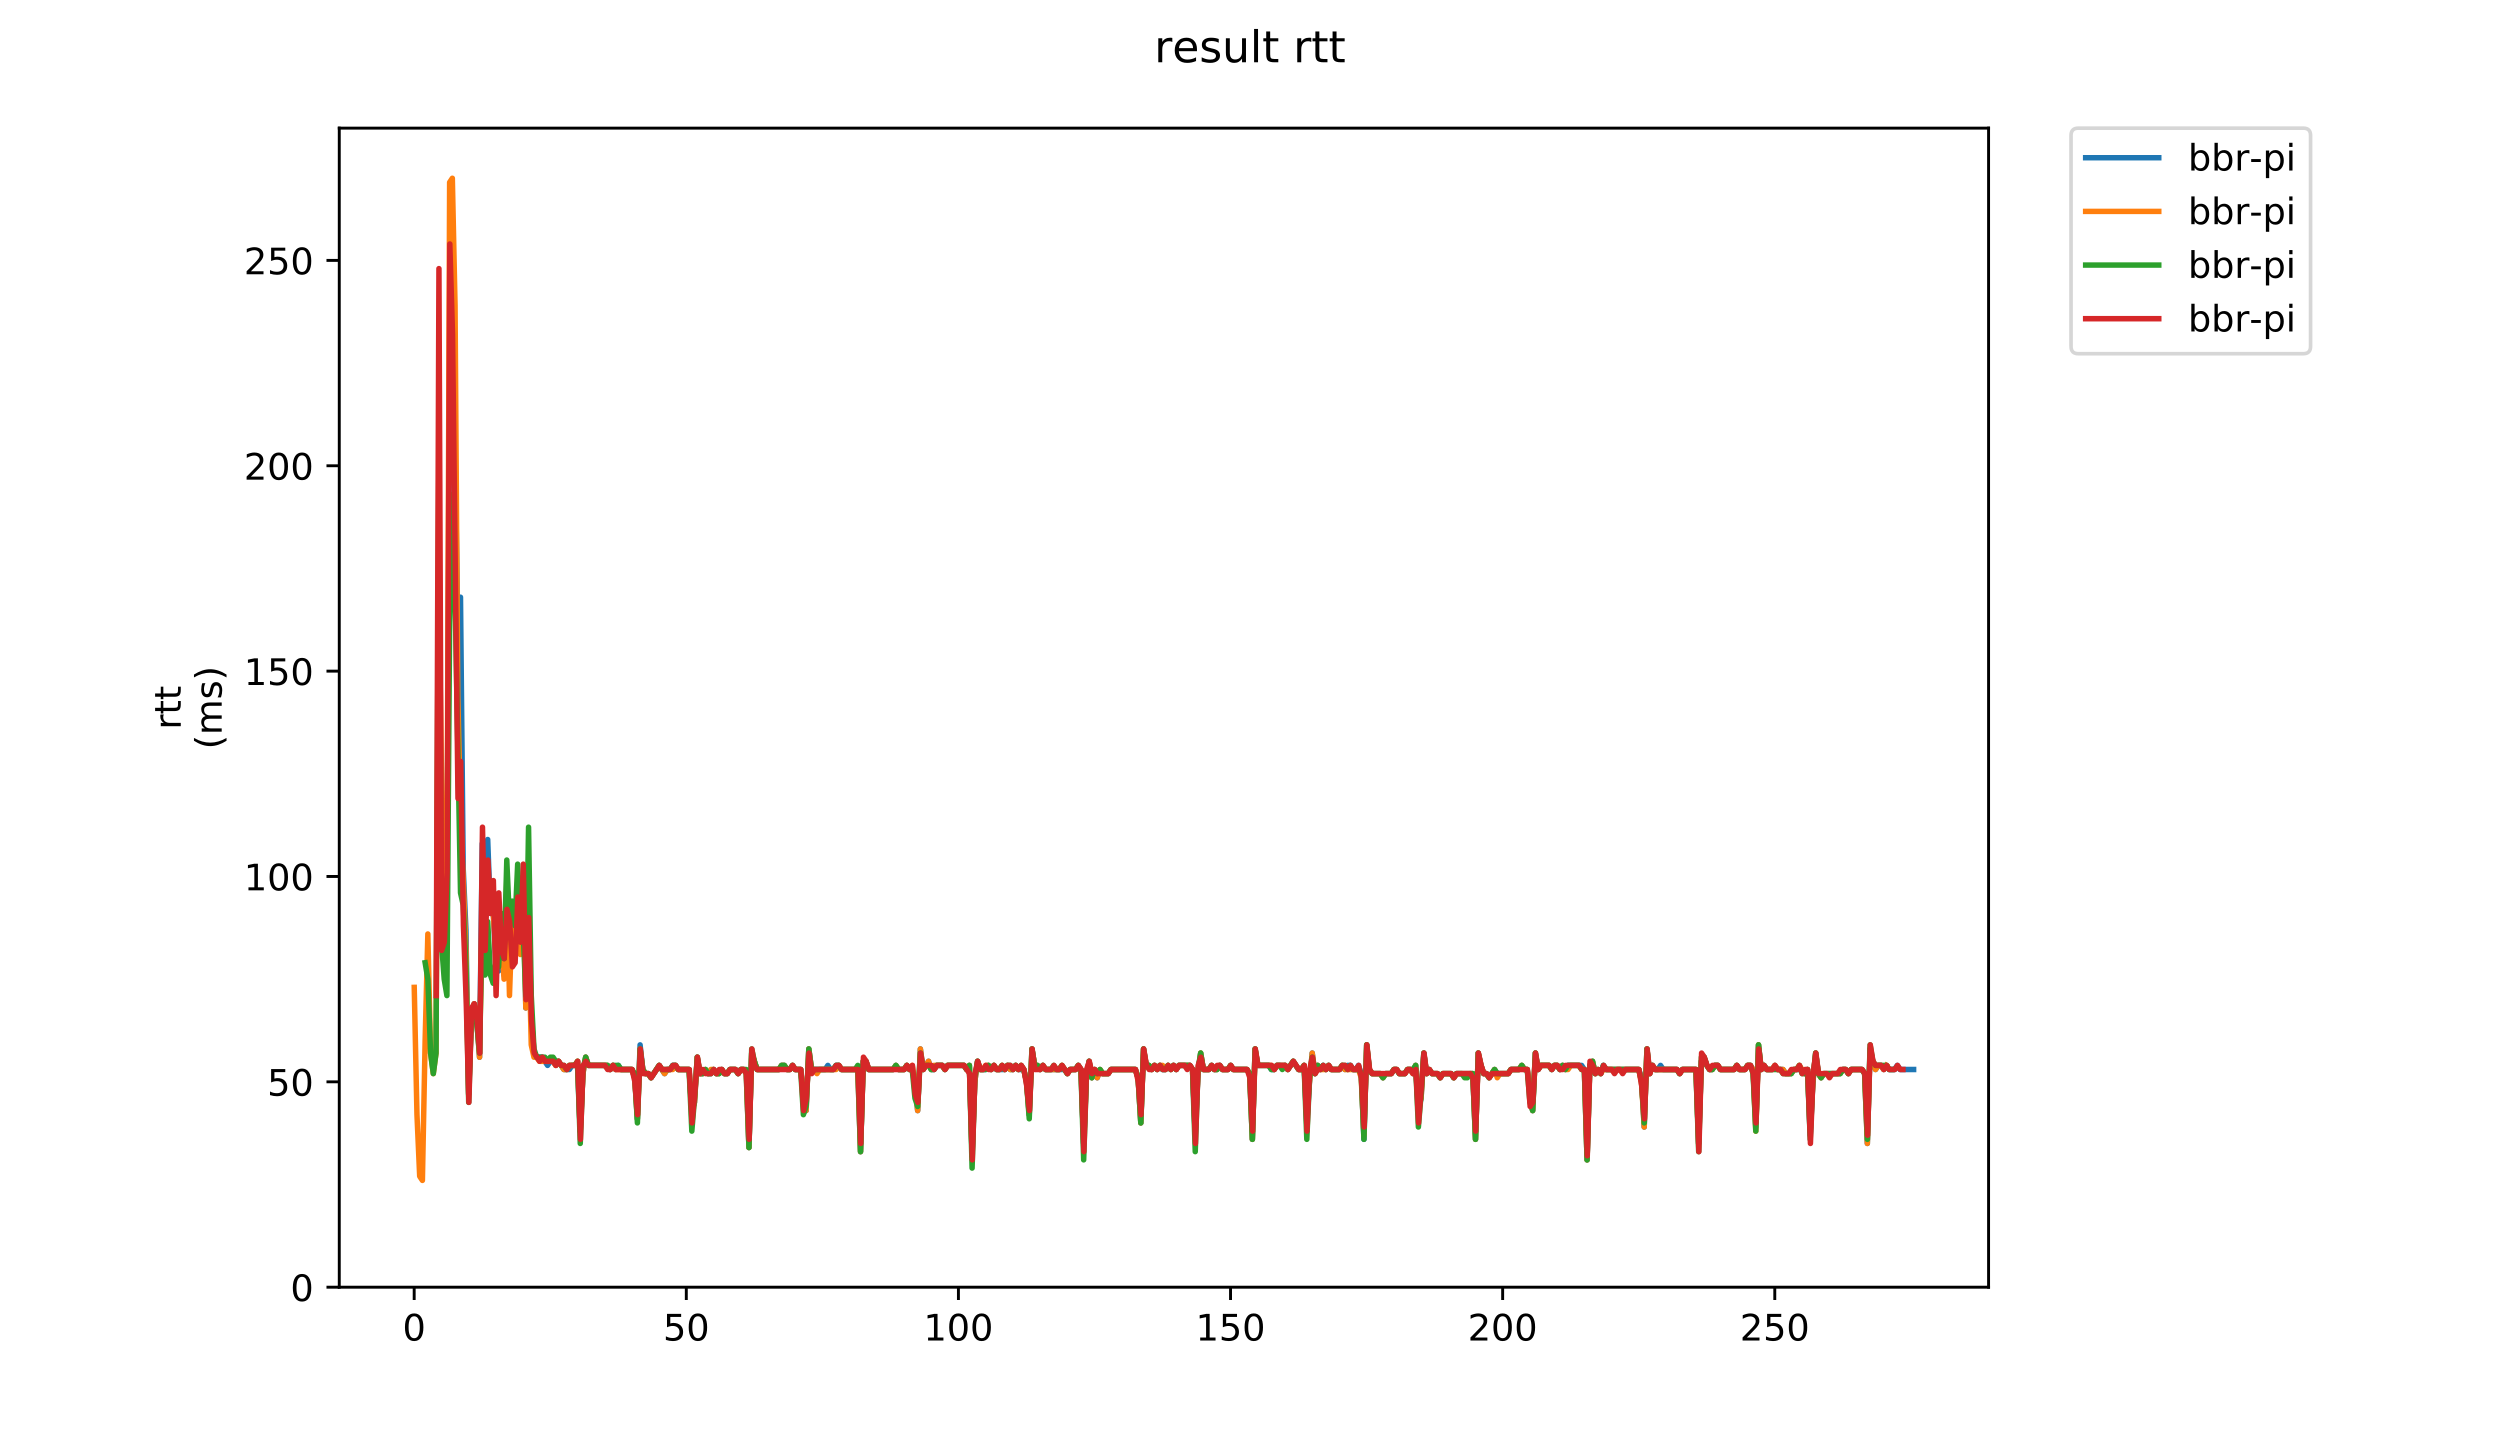 <?xml version="1.0" encoding="utf-8" standalone="no"?>
<!DOCTYPE svg PUBLIC "-//W3C//DTD SVG 1.1//EN"
  "http://www.w3.org/Graphics/SVG/1.1/DTD/svg11.dtd">
<!-- Created with matplotlib (https://matplotlib.org/) -->
<svg height="396pt" version="1.1" viewBox="0 0 684 396" width="684pt" xmlns="http://www.w3.org/2000/svg" xmlns:xlink="http://www.w3.org/1999/xlink">
 <defs>
  <style type="text/css">
*{stroke-linecap:butt;stroke-linejoin:round;}
  </style>
 </defs>
 <g id="figure_1">
  <g id="patch_1">
   <path d="M 0 396 
L 684 396 
L 684 0 
L 0 0 
z
" style="fill:#ffffff;"/>
  </g>
  <g id="axes_1">
   <g id="patch_2">
    <path d="M 92.824 352.174 
L 544.074 352.174 
L 544.074 35.062 
L 92.824 35.062 
z
" style="fill:#ffffff;"/>
   </g>
   <g id="matplotlib.axis_1">
    <g id="xtick_1">
     <g id="line2d_1">
      <defs>
       <path d="M 0 0 
L 0 3.5 
" id="m2b86ddf83b" style="stroke:#000000;stroke-width:0.8;"/>
      </defs>
      <g>
       <use style="stroke:#000000;stroke-width:0.8;" x="113.32" xlink:href="#m2b86ddf83b" y="352.174"/>
      </g>
     </g>
     <g id="text_1">
      <!-- 0 -->
      <defs>
       <path d="M 31.781 66.406 
Q 24.172 66.406 20.328 58.906 
Q 16.5 51.422 16.5 36.375 
Q 16.5 21.391 20.328 13.891 
Q 24.172 6.391 31.781 6.391 
Q 39.453 6.391 43.281 13.891 
Q 47.125 21.391 47.125 36.375 
Q 47.125 51.422 43.281 58.906 
Q 39.453 66.406 31.781 66.406 
z
M 31.781 74.219 
Q 44.047 74.219 50.516 64.516 
Q 56.984 54.828 56.984 36.375 
Q 56.984 17.969 50.516 8.266 
Q 44.047 -1.422 31.781 -1.422 
Q 19.531 -1.422 13.062 8.266 
Q 6.594 17.969 6.594 36.375 
Q 6.594 54.828 13.062 64.516 
Q 19.531 74.219 31.781 74.219 
z
" id="DejaVuSans-48"/>
      </defs>
      <g transform="translate(110.139 366.773)scale(0.1 -0.1)">
       <use xlink:href="#DejaVuSans-48"/>
      </g>
     </g>
    </g>
    <g id="xtick_2">
     <g id="line2d_2">
      <g>
       <use style="stroke:#000000;stroke-width:0.8;" x="187.772" xlink:href="#m2b86ddf83b" y="352.174"/>
      </g>
     </g>
     <g id="text_2">
      <!-- 50 -->
      <defs>
       <path d="M 10.797 72.906 
L 49.516 72.906 
L 49.516 64.594 
L 19.828 64.594 
L 19.828 46.734 
Q 21.969 47.469 24.109 47.828 
Q 26.266 48.188 28.422 48.188 
Q 40.625 48.188 47.75 41.5 
Q 54.891 34.812 54.891 23.391 
Q 54.891 11.625 47.562 5.094 
Q 40.234 -1.422 26.906 -1.422 
Q 22.312 -1.422 17.547 -0.641 
Q 12.797 0.141 7.719 1.703 
L 7.719 11.625 
Q 12.109 9.234 16.797 8.062 
Q 21.484 6.891 26.703 6.891 
Q 35.156 6.891 40.078 11.328 
Q 45.016 15.766 45.016 23.391 
Q 45.016 31 40.078 35.438 
Q 35.156 39.891 26.703 39.891 
Q 22.75 39.891 18.812 39.016 
Q 14.891 38.141 10.797 36.281 
z
" id="DejaVuSans-53"/>
      </defs>
      <g transform="translate(181.41 366.773)scale(0.1 -0.1)">
       <use xlink:href="#DejaVuSans-53"/>
       <use x="63.623" xlink:href="#DejaVuSans-48"/>
      </g>
     </g>
    </g>
    <g id="xtick_3">
     <g id="line2d_3">
      <g>
       <use style="stroke:#000000;stroke-width:0.8;" x="262.224" xlink:href="#m2b86ddf83b" y="352.174"/>
      </g>
     </g>
     <g id="text_3">
      <!-- 100 -->
      <defs>
       <path d="M 12.406 8.297 
L 28.516 8.297 
L 28.516 63.922 
L 10.984 60.406 
L 10.984 69.391 
L 28.422 72.906 
L 38.281 72.906 
L 38.281 8.297 
L 54.391 8.297 
L 54.391 0 
L 12.406 0 
z
" id="DejaVuSans-49"/>
      </defs>
      <g transform="translate(252.68 366.773)scale(0.1 -0.1)">
       <use xlink:href="#DejaVuSans-49"/>
       <use x="63.623" xlink:href="#DejaVuSans-48"/>
       <use x="127.246" xlink:href="#DejaVuSans-48"/>
      </g>
     </g>
    </g>
    <g id="xtick_4">
     <g id="line2d_4">
      <g>
       <use style="stroke:#000000;stroke-width:0.8;" x="336.675" xlink:href="#m2b86ddf83b" y="352.174"/>
      </g>
     </g>
     <g id="text_4">
      <!-- 150 -->
      <g transform="translate(327.132 366.773)scale(0.1 -0.1)">
       <use xlink:href="#DejaVuSans-49"/>
       <use x="63.623" xlink:href="#DejaVuSans-53"/>
       <use x="127.246" xlink:href="#DejaVuSans-48"/>
      </g>
     </g>
    </g>
    <g id="xtick_5">
     <g id="line2d_5">
      <g>
       <use style="stroke:#000000;stroke-width:0.8;" x="411.127" xlink:href="#m2b86ddf83b" y="352.174"/>
      </g>
     </g>
     <g id="text_5">
      <!-- 200 -->
      <defs>
       <path d="M 19.188 8.297 
L 53.609 8.297 
L 53.609 0 
L 7.328 0 
L 7.328 8.297 
Q 12.938 14.109 22.625 23.891 
Q 32.328 33.688 34.812 36.531 
Q 39.547 41.844 41.422 45.531 
Q 43.312 49.219 43.312 52.781 
Q 43.312 58.594 39.234 62.25 
Q 35.156 65.922 28.609 65.922 
Q 23.969 65.922 18.812 64.312 
Q 13.672 62.703 7.812 59.422 
L 7.812 69.391 
Q 13.766 71.781 18.938 73 
Q 24.125 74.219 28.422 74.219 
Q 39.75 74.219 46.484 68.547 
Q 53.219 62.891 53.219 53.422 
Q 53.219 48.922 51.531 44.891 
Q 49.859 40.875 45.406 35.406 
Q 44.188 33.984 37.641 27.219 
Q 31.109 20.453 19.188 8.297 
z
" id="DejaVuSans-50"/>
      </defs>
      <g transform="translate(401.583 366.773)scale(0.1 -0.1)">
       <use xlink:href="#DejaVuSans-50"/>
       <use x="63.623" xlink:href="#DejaVuSans-48"/>
       <use x="127.246" xlink:href="#DejaVuSans-48"/>
      </g>
     </g>
    </g>
    <g id="xtick_6">
     <g id="line2d_6">
      <g>
       <use style="stroke:#000000;stroke-width:0.8;" x="485.579" xlink:href="#m2b86ddf83b" y="352.174"/>
      </g>
     </g>
     <g id="text_6">
      <!-- 250 -->
      <g transform="translate(476.035 366.773)scale(0.1 -0.1)">
       <use xlink:href="#DejaVuSans-50"/>
       <use x="63.623" xlink:href="#DejaVuSans-53"/>
       <use x="127.246" xlink:href="#DejaVuSans-48"/>
      </g>
     </g>
    </g>
   </g>
   <g id="matplotlib.axis_2">
    <g id="ytick_1">
     <g id="line2d_7">
      <defs>
       <path d="M 0 0 
L -3.5 0 
" id="ma4afb00de1" style="stroke:#000000;stroke-width:0.8;"/>
      </defs>
      <g>
       <use style="stroke:#000000;stroke-width:0.8;" x="92.824" xlink:href="#ma4afb00de1" y="352.174"/>
      </g>
     </g>
     <g id="text_7">
      <!-- 0 -->
      <g transform="translate(79.461 355.973)scale(0.1 -0.1)">
       <use xlink:href="#DejaVuSans-48"/>
      </g>
     </g>
    </g>
    <g id="ytick_2">
     <g id="line2d_8">
      <g>
       <use style="stroke:#000000;stroke-width:0.8;" x="92.824" xlink:href="#ma4afb00de1" y="295.989"/>
      </g>
     </g>
     <g id="text_8">
      <!-- 50 -->
      <g transform="translate(73.099 299.788)scale(0.1 -0.1)">
       <use xlink:href="#DejaVuSans-53"/>
       <use x="63.623" xlink:href="#DejaVuSans-48"/>
      </g>
     </g>
    </g>
    <g id="ytick_3">
     <g id="line2d_9">
      <g>
       <use style="stroke:#000000;stroke-width:0.8;" x="92.824" xlink:href="#ma4afb00de1" y="239.803"/>
      </g>
     </g>
     <g id="text_9">
      <!-- 100 -->
      <g transform="translate(66.736 243.602)scale(0.1 -0.1)">
       <use xlink:href="#DejaVuSans-49"/>
       <use x="63.623" xlink:href="#DejaVuSans-48"/>
       <use x="127.246" xlink:href="#DejaVuSans-48"/>
      </g>
     </g>
    </g>
    <g id="ytick_4">
     <g id="line2d_10">
      <g>
       <use style="stroke:#000000;stroke-width:0.8;" x="92.824" xlink:href="#ma4afb00de1" y="183.617"/>
      </g>
     </g>
     <g id="text_10">
      <!-- 150 -->
      <g transform="translate(66.736 187.417)scale(0.1 -0.1)">
       <use xlink:href="#DejaVuSans-49"/>
       <use x="63.623" xlink:href="#DejaVuSans-53"/>
       <use x="127.246" xlink:href="#DejaVuSans-48"/>
      </g>
     </g>
    </g>
    <g id="ytick_5">
     <g id="line2d_11">
      <g>
       <use style="stroke:#000000;stroke-width:0.8;" x="92.824" xlink:href="#ma4afb00de1" y="127.432"/>
      </g>
     </g>
     <g id="text_11">
      <!-- 200 -->
      <g transform="translate(66.736 131.231)scale(0.1 -0.1)">
       <use xlink:href="#DejaVuSans-50"/>
       <use x="63.623" xlink:href="#DejaVuSans-48"/>
       <use x="127.246" xlink:href="#DejaVuSans-48"/>
      </g>
     </g>
    </g>
    <g id="ytick_6">
     <g id="line2d_12">
      <g>
       <use style="stroke:#000000;stroke-width:0.8;" x="92.824" xlink:href="#ma4afb00de1" y="71.246"/>
      </g>
     </g>
     <g id="text_12">
      <!-- 250 -->
      <g transform="translate(66.736 75.045)scale(0.1 -0.1)">
       <use xlink:href="#DejaVuSans-50"/>
       <use x="63.623" xlink:href="#DejaVuSans-53"/>
       <use x="127.246" xlink:href="#DejaVuSans-48"/>
      </g>
     </g>
    </g>
    <g id="text_13">
     <!-- rtt -->
     <defs>
      <path d="M 41.109 46.297 
Q 39.594 47.172 37.812 47.578 
Q 36.031 48 33.891 48 
Q 26.266 48 22.188 43.047 
Q 18.109 38.094 18.109 28.812 
L 18.109 0 
L 9.078 0 
L 9.078 54.688 
L 18.109 54.688 
L 18.109 46.188 
Q 20.953 51.172 25.484 53.578 
Q 30.031 56 36.531 56 
Q 37.453 56 38.578 55.875 
Q 39.703 55.766 41.062 55.516 
z
" id="DejaVuSans-114"/>
      <path d="M 18.312 70.219 
L 18.312 54.688 
L 36.812 54.688 
L 36.812 47.703 
L 18.312 47.703 
L 18.312 18.016 
Q 18.312 11.328 20.141 9.422 
Q 21.969 7.516 27.594 7.516 
L 36.812 7.516 
L 36.812 0 
L 27.594 0 
Q 17.188 0 13.234 3.875 
Q 9.281 7.766 9.281 18.016 
L 9.281 47.703 
L 2.688 47.703 
L 2.688 54.688 
L 9.281 54.688 
L 9.281 70.219 
z
" id="DejaVuSans-116"/>
     </defs>
     <g transform="translate(49.459 199.594)rotate(-90)scale(0.1 -0.1)">
      <use xlink:href="#DejaVuSans-114"/>
      <use x="41.113" xlink:href="#DejaVuSans-116"/>
      <use x="80.322" xlink:href="#DejaVuSans-116"/>
     </g>
     <!-- (ms) -->
     <defs>
      <path d="M 31 75.875 
Q 24.469 64.656 21.281 53.656 
Q 18.109 42.672 18.109 31.391 
Q 18.109 20.125 21.312 9.062 
Q 24.516 -2 31 -13.188 
L 23.188 -13.188 
Q 15.875 -1.703 12.234 9.375 
Q 8.594 20.453 8.594 31.391 
Q 8.594 42.281 12.203 53.312 
Q 15.828 64.359 23.188 75.875 
z
" id="DejaVuSans-40"/>
      <path d="M 52 44.188 
Q 55.375 50.25 60.062 53.125 
Q 64.75 56 71.094 56 
Q 79.641 56 84.281 50.016 
Q 88.922 44.047 88.922 33.016 
L 88.922 0 
L 79.891 0 
L 79.891 32.719 
Q 79.891 40.578 77.094 44.375 
Q 74.312 48.188 68.609 48.188 
Q 61.625 48.188 57.562 43.547 
Q 53.516 38.922 53.516 30.906 
L 53.516 0 
L 44.484 0 
L 44.484 32.719 
Q 44.484 40.625 41.703 44.406 
Q 38.922 48.188 33.109 48.188 
Q 26.219 48.188 22.156 43.531 
Q 18.109 38.875 18.109 30.906 
L 18.109 0 
L 9.078 0 
L 9.078 54.688 
L 18.109 54.688 
L 18.109 46.188 
Q 21.188 51.219 25.484 53.609 
Q 29.781 56 35.688 56 
Q 41.656 56 45.828 52.969 
Q 50 49.953 52 44.188 
z
" id="DejaVuSans-109"/>
      <path d="M 44.281 53.078 
L 44.281 44.578 
Q 40.484 46.531 36.375 47.5 
Q 32.281 48.484 27.875 48.484 
Q 21.188 48.484 17.844 46.438 
Q 14.5 44.391 14.5 40.281 
Q 14.5 37.156 16.891 35.375 
Q 19.281 33.594 26.516 31.984 
L 29.594 31.297 
Q 39.156 29.25 43.188 25.516 
Q 47.219 21.781 47.219 15.094 
Q 47.219 7.469 41.188 3.016 
Q 35.156 -1.422 24.609 -1.422 
Q 20.219 -1.422 15.453 -0.562 
Q 10.688 0.297 5.422 2 
L 5.422 11.281 
Q 10.406 8.688 15.234 7.391 
Q 20.062 6.109 24.812 6.109 
Q 31.156 6.109 34.562 8.281 
Q 37.984 10.453 37.984 14.406 
Q 37.984 18.062 35.516 20.016 
Q 33.062 21.969 24.703 23.781 
L 21.578 24.516 
Q 13.234 26.266 9.516 29.906 
Q 5.812 33.547 5.812 39.891 
Q 5.812 47.609 11.281 51.797 
Q 16.75 56 26.812 56 
Q 31.781 56 36.172 55.266 
Q 40.578 54.547 44.281 53.078 
z
" id="DejaVuSans-115"/>
      <path d="M 8.016 75.875 
L 15.828 75.875 
Q 23.141 64.359 26.781 53.312 
Q 30.422 42.281 30.422 31.391 
Q 30.422 20.453 26.781 9.375 
Q 23.141 -1.703 15.828 -13.188 
L 8.016 -13.188 
Q 14.5 -2 17.703 9.062 
Q 20.906 20.125 20.906 31.391 
Q 20.906 42.672 17.703 53.656 
Q 14.5 64.656 8.016 75.875 
z
" id="DejaVuSans-41"/>
     </defs>
     <g transform="translate(60.657 204.995)rotate(-90)scale(0.1 -0.1)">
      <use xlink:href="#DejaVuSans-40"/>
      <use x="39.014" xlink:href="#DejaVuSans-109"/>
      <use x="136.426" xlink:href="#DejaVuSans-115"/>
      <use x="188.525" xlink:href="#DejaVuSans-41"/>
     </g>
    </g>
   </g>
   <g id="line2d_13">
    <path clip-path="url(#p599c00ca8d)" d="M 122.268 246.545 
L 123.012 108.329 
L 123.757 86.978 
L 124.502 120.689 
L 125.246 174.628 
L 125.991 163.39 
L 126.735 237.555 
L 127.48 254.411 
L 128.224 299.36 
L 128.969 278.009 
L 129.713 274.638 
L 130.458 279.133 
L 131.202 289.246 
L 131.947 230.813 
L 132.691 242.05 
L 133.436 229.69 
L 134.18 249.916 
L 134.925 248.793 
L 135.669 263.401 
L 136.414 265.648 
L 137.158 255.535 
L 137.903 266.772 
L 138.647 244.298 
L 139.392 258.906 
L 140.136 251.04 
L 140.881 258.906 
L 141.625 247.669 
L 142.37 247.669 
L 143.114 239.803 
L 143.859 275.762 
L 144.603 251.04 
L 145.348 278.009 
L 146.093 288.123 
L 146.837 289.246 
L 148.326 289.246 
L 149.815 291.494 
L 150.56 290.37 
L 151.304 290.37 
L 152.049 291.494 
L 152.793 290.37 
L 154.282 292.617 
L 155.771 292.617 
L 156.516 291.494 
L 158.005 291.494 
L 158.749 309.473 
L 159.494 293.741 
L 160.238 289.246 
L 160.983 291.494 
L 166.194 291.494 
L 166.939 292.617 
L 167.684 291.494 
L 168.428 292.617 
L 169.173 291.494 
L 169.917 292.617 
L 172.895 292.617 
L 173.64 294.865 
L 174.384 306.102 
L 175.129 285.875 
L 175.873 292.617 
L 176.618 293.741 
L 177.362 293.741 
L 178.107 294.865 
L 180.34 291.494 
L 181.829 293.741 
L 182.574 292.617 
L 183.318 292.617 
L 184.063 291.494 
L 184.807 291.494 
L 185.552 292.617 
L 188.53 292.617 
L 189.274 303.855 
L 190.019 301.607 
L 190.764 289.246 
L 191.508 293.741 
L 192.253 293.741 
L 192.997 292.617 
L 193.742 293.741 
L 194.486 293.741 
L 195.231 292.617 
L 195.975 293.741 
L 196.72 293.741 
L 197.464 292.617 
L 198.209 293.741 
L 198.953 293.741 
L 199.698 292.617 
L 201.187 292.617 
L 201.931 293.741 
L 202.676 292.617 
L 203.42 292.617 
L 204.165 293.741 
L 204.909 313.968 
L 205.654 288.123 
L 207.143 292.617 
L 213.099 292.617 
L 213.844 291.494 
L 214.588 291.494 
L 215.333 292.617 
L 216.077 292.617 
L 216.822 291.494 
L 217.566 292.617 
L 219.055 292.617 
L 219.8 299.36 
L 220.544 303.855 
L 221.289 286.999 
L 222.033 292.617 
L 225.756 292.617 
L 226.5 291.494 
L 227.245 292.617 
L 227.989 292.617 
L 228.734 291.494 
L 229.478 291.494 
L 230.223 292.617 
L 234.69 292.617 
L 235.435 315.092 
L 236.179 290.37 
L 236.924 290.37 
L 237.668 292.617 
L 244.369 292.617 
L 245.113 291.494 
L 245.858 292.617 
L 247.347 292.617 
L 248.091 291.494 
L 248.836 292.617 
L 249.58 292.617 
L 250.325 295.989 
L 251.069 303.855 
L 251.814 286.999 
L 252.558 292.617 
L 254.047 290.37 
L 254.792 292.617 
L 255.536 292.617 
L 256.281 291.494 
L 257.77 291.494 
L 258.515 292.617 
L 259.259 291.494 
L 263.726 291.494 
L 264.471 292.617 
L 265.215 291.494 
L 265.96 316.215 
L 266.704 295.989 
L 267.449 290.37 
L 268.193 292.617 
L 269.682 292.617 
L 270.427 291.494 
L 271.171 292.617 
L 271.916 291.494 
L 272.66 292.617 
L 274.894 292.617 
L 275.638 291.494 
L 276.383 292.617 
L 277.127 292.617 
L 277.872 291.494 
L 278.617 292.617 
L 280.106 292.617 
L 280.85 295.989 
L 281.595 304.978 
L 282.339 286.999 
L 283.084 291.494 
L 283.828 291.494 
L 284.573 292.617 
L 285.317 291.494 
L 286.062 292.617 
L 291.273 292.617 
L 292.018 293.741 
L 292.762 292.617 
L 294.251 292.617 
L 294.996 291.494 
L 295.74 292.617 
L 296.485 312.844 
L 297.229 294.865 
L 297.974 290.37 
L 298.718 294.865 
L 299.463 292.617 
L 300.207 294.865 
L 300.952 292.617 
L 301.697 293.741 
L 303.186 293.741 
L 303.93 292.617 
L 310.631 292.617 
L 311.375 294.865 
L 312.12 307.226 
L 312.864 286.999 
L 313.609 291.494 
L 314.353 291.494 
L 315.098 292.617 
L 315.842 291.494 
L 316.587 292.617 
L 317.331 291.494 
L 318.076 292.617 
L 318.82 292.617 
L 319.565 291.494 
L 320.309 292.617 
L 321.054 291.494 
L 321.798 292.617 
L 322.543 291.494 
L 325.521 291.494 
L 326.266 292.617 
L 327.01 310.597 
L 327.755 293.741 
L 328.499 288.123 
L 329.244 292.617 
L 330.733 292.617 
L 331.477 291.494 
L 332.222 292.617 
L 332.966 292.617 
L 333.711 291.494 
L 334.455 292.617 
L 335.944 292.617 
L 336.689 291.494 
L 337.433 292.617 
L 341.156 292.617 
L 341.9 293.741 
L 342.645 311.721 
L 343.389 286.999 
L 344.134 291.494 
L 347.112 291.494 
L 347.857 292.617 
L 348.601 292.617 
L 349.346 291.494 
L 351.579 291.494 
L 352.324 292.617 
L 353.813 290.37 
L 355.302 292.617 
L 356.046 292.617 
L 356.791 291.494 
L 357.535 307.226 
L 358.28 295.989 
L 359.024 288.123 
L 359.769 293.741 
L 360.513 291.494 
L 361.258 292.617 
L 362.002 291.494 
L 362.747 292.617 
L 363.491 291.494 
L 364.236 292.617 
L 366.469 292.617 
L 367.214 291.494 
L 367.959 292.617 
L 368.703 291.494 
L 369.448 291.494 
L 370.192 292.617 
L 370.937 292.617 
L 371.681 291.494 
L 372.426 293.741 
L 373.17 311.721 
L 373.915 285.875 
L 374.659 292.617 
L 375.404 293.741 
L 377.637 293.741 
L 378.382 294.865 
L 379.126 293.741 
L 380.615 293.741 
L 381.36 292.617 
L 382.104 292.617 
L 382.849 293.741 
L 384.338 293.741 
L 385.082 292.617 
L 385.827 292.617 
L 386.571 293.741 
L 387.316 291.494 
L 388.06 303.855 
L 388.805 300.483 
L 389.55 288.123 
L 390.294 293.741 
L 391.039 292.617 
L 391.783 293.741 
L 393.272 293.741 
L 394.017 294.865 
L 394.761 293.741 
L 396.995 293.741 
L 397.739 294.865 
L 398.484 293.741 
L 402.951 293.741 
L 403.695 311.721 
L 404.44 288.123 
L 405.184 291.494 
L 405.929 293.741 
L 406.673 293.741 
L 407.418 294.865 
L 408.907 292.617 
L 409.651 293.741 
L 412.63 293.741 
L 413.374 292.617 
L 415.608 292.617 
L 416.352 291.494 
L 417.097 292.617 
L 417.841 292.617 
L 419.33 303.855 
L 420.075 288.123 
L 420.819 292.617 
L 421.564 291.494 
L 423.797 291.494 
L 424.542 292.617 
L 425.286 291.494 
L 426.031 291.494 
L 426.775 292.617 
L 427.52 291.494 
L 428.264 292.617 
L 429.009 291.494 
L 432.731 291.494 
L 433.476 292.617 
L 434.221 317.339 
L 434.965 291.494 
L 435.71 290.37 
L 436.454 293.741 
L 437.199 292.617 
L 437.943 293.741 
L 438.688 291.494 
L 439.432 292.617 
L 448.366 292.617 
L 449.111 294.865 
L 449.855 308.349 
L 450.6 286.999 
L 451.344 293.741 
L 452.089 291.494 
L 452.833 292.617 
L 453.578 292.617 
L 454.322 291.494 
L 455.067 292.617 
L 458.79 292.617 
L 459.534 293.741 
L 460.279 292.617 
L 464.001 292.617 
L 464.746 312.844 
L 465.49 290.37 
L 466.235 289.246 
L 466.979 291.494 
L 467.724 292.617 
L 468.468 292.617 
L 469.213 291.494 
L 469.957 291.494 
L 470.702 292.617 
L 474.424 292.617 
L 475.169 291.494 
L 475.913 292.617 
L 477.402 292.617 
L 478.147 291.494 
L 478.892 291.494 
L 479.636 292.617 
L 480.381 308.349 
L 481.125 285.875 
L 481.87 292.617 
L 482.614 291.494 
L 483.359 292.617 
L 484.848 292.617 
L 485.592 291.494 
L 486.337 292.617 
L 487.826 292.617 
L 488.57 293.741 
L 490.059 293.741 
L 490.804 292.617 
L 493.037 292.617 
L 493.782 293.741 
L 494.526 292.617 
L 495.271 310.597 
L 496.015 295.989 
L 496.76 288.123 
L 497.504 293.741 
L 498.249 294.865 
L 498.993 293.741 
L 503.461 293.741 
L 504.205 292.617 
L 504.95 292.617 
L 505.694 293.741 
L 506.439 292.617 
L 509.417 292.617 
L 510.161 293.741 
L 510.906 312.844 
L 511.65 286.999 
L 512.395 290.37 
L 513.139 292.617 
L 513.884 291.494 
L 514.628 291.494 
L 515.373 292.617 
L 516.117 291.494 
L 516.862 292.617 
L 518.351 292.617 
L 519.095 291.494 
L 519.84 292.617 
L 523.563 292.617 
L 523.563 292.617 
" style="fill:none;stroke:#1f77b4;stroke-linecap:square;stroke-width:1.5;"/>
   </g>
   <g id="line2d_14">
    <path clip-path="url(#p599c00ca8d)" d="M 113.335 270.143 
L 114.08 304.978 
L 114.824 321.834 
L 115.569 322.958 
L 116.313 284.751 
L 117.058 255.535 
L 117.802 288.123 
L 118.547 293.741 
L 119.291 288.123 
L 120.036 157.772 
L 121.525 265.648 
L 122.269 247.669 
L 123.014 49.896 
L 123.759 48.772 
L 124.503 83.607 
L 125.248 190.36 
L 125.992 221.824 
L 127.481 260.03 
L 128.226 299.36 
L 128.97 278.009 
L 129.715 274.638 
L 130.459 279.133 
L 131.204 289.246 
L 131.948 246.545 
L 132.693 246.545 
L 133.437 239.803 
L 134.182 248.793 
L 134.926 249.916 
L 135.671 260.03 
L 136.415 254.411 
L 137.16 256.659 
L 137.904 267.896 
L 138.649 240.927 
L 139.393 272.391 
L 140.138 251.04 
L 140.882 260.03 
L 141.627 260.03 
L 142.371 261.153 
L 143.116 239.803 
L 143.86 275.762 
L 144.605 254.411 
L 145.349 285.875 
L 146.094 289.246 
L 146.839 289.246 
L 147.583 290.37 
L 151.306 290.37 
L 152.05 291.494 
L 152.795 290.37 
L 154.284 292.617 
L 155.028 292.617 
L 155.773 291.494 
L 157.262 291.494 
L 158.006 290.37 
L 158.751 309.473 
L 159.495 293.741 
L 160.24 289.246 
L 160.984 291.494 
L 166.196 291.494 
L 166.94 292.617 
L 167.685 291.494 
L 168.43 292.617 
L 172.897 292.617 
L 173.641 294.865 
L 174.386 306.102 
L 175.13 286.999 
L 175.875 292.617 
L 176.619 293.741 
L 177.364 293.741 
L 178.108 294.865 
L 180.342 291.494 
L 181.831 293.741 
L 182.575 292.617 
L 184.064 292.617 
L 184.809 291.494 
L 185.553 292.617 
L 188.531 292.617 
L 189.276 303.855 
L 190.021 301.607 
L 190.765 289.246 
L 191.51 293.741 
L 192.254 293.741 
L 192.999 292.617 
L 193.743 293.741 
L 194.488 292.617 
L 195.232 292.617 
L 195.977 293.741 
L 196.721 293.741 
L 197.466 292.617 
L 198.21 293.741 
L 198.955 293.741 
L 199.699 292.617 
L 201.188 292.617 
L 201.933 293.741 
L 202.677 292.617 
L 203.422 292.617 
L 204.166 293.741 
L 204.911 313.968 
L 205.655 288.123 
L 207.144 292.617 
L 213.101 292.617 
L 213.845 291.494 
L 214.59 291.494 
L 215.334 292.617 
L 216.079 292.617 
L 216.823 291.494 
L 217.568 292.617 
L 219.057 292.617 
L 219.801 299.36 
L 220.546 303.855 
L 221.29 286.999 
L 222.035 292.617 
L 222.779 292.617 
L 223.524 293.741 
L 224.268 292.617 
L 228.735 292.617 
L 229.48 291.494 
L 230.224 292.617 
L 234.692 292.617 
L 235.436 315.092 
L 236.181 290.37 
L 236.925 290.37 
L 237.67 292.617 
L 244.37 292.617 
L 245.115 291.494 
L 245.859 292.617 
L 247.348 292.617 
L 248.093 291.494 
L 248.837 292.617 
L 249.582 291.494 
L 250.326 295.989 
L 251.071 303.855 
L 251.815 286.999 
L 252.56 292.617 
L 254.049 290.37 
L 254.793 292.617 
L 255.538 291.494 
L 257.772 291.494 
L 258.516 292.617 
L 259.261 291.494 
L 263.728 291.494 
L 264.472 292.617 
L 265.217 291.494 
L 265.961 316.215 
L 266.706 295.989 
L 267.45 290.37 
L 268.195 292.617 
L 268.939 292.617 
L 269.684 291.494 
L 270.428 291.494 
L 271.173 292.617 
L 271.917 291.494 
L 272.662 292.617 
L 273.406 292.617 
L 274.151 291.494 
L 274.895 292.617 
L 275.64 291.494 
L 276.384 292.617 
L 277.129 292.617 
L 277.873 291.494 
L 278.618 292.617 
L 279.363 291.494 
L 280.107 292.617 
L 280.852 295.989 
L 281.596 304.978 
L 282.341 286.999 
L 283.085 291.494 
L 283.83 291.494 
L 284.574 292.617 
L 285.319 291.494 
L 286.063 292.617 
L 289.786 292.617 
L 290.53 291.494 
L 292.019 293.741 
L 292.764 292.617 
L 294.253 292.617 
L 294.997 291.494 
L 295.742 292.617 
L 296.486 312.844 
L 297.231 294.865 
L 297.975 290.37 
L 298.72 294.865 
L 299.464 292.617 
L 300.209 294.865 
L 300.954 292.617 
L 301.698 293.741 
L 303.187 293.741 
L 303.932 292.617 
L 310.632 292.617 
L 311.377 294.865 
L 312.121 307.226 
L 312.866 286.999 
L 313.61 291.494 
L 314.355 291.494 
L 315.099 292.617 
L 315.844 291.494 
L 316.588 292.617 
L 317.333 291.494 
L 318.077 291.494 
L 318.822 292.617 
L 319.566 291.494 
L 320.311 292.617 
L 321.055 291.494 
L 321.8 292.617 
L 322.544 291.494 
L 325.523 291.494 
L 326.267 292.617 
L 327.012 309.473 
L 327.756 293.741 
L 328.501 288.123 
L 329.245 292.617 
L 330.734 292.617 
L 331.479 291.494 
L 332.223 292.617 
L 332.968 292.617 
L 333.712 291.494 
L 334.457 292.617 
L 335.946 292.617 
L 336.69 291.494 
L 337.435 292.617 
L 341.157 292.617 
L 341.902 293.741 
L 342.646 311.721 
L 343.391 286.999 
L 344.135 291.494 
L 347.858 291.494 
L 348.603 292.617 
L 349.347 291.494 
L 351.581 291.494 
L 352.325 292.617 
L 353.814 290.37 
L 355.303 292.617 
L 356.048 292.617 
L 356.792 291.494 
L 357.537 303.855 
L 359.026 288.123 
L 359.77 293.741 
L 360.515 291.494 
L 361.259 292.617 
L 362.748 292.617 
L 363.493 291.494 
L 364.237 292.617 
L 366.471 292.617 
L 367.216 291.494 
L 367.96 292.617 
L 371.683 292.617 
L 372.427 294.865 
L 373.172 310.597 
L 373.916 285.875 
L 374.661 292.617 
L 375.405 293.741 
L 377.639 293.741 
L 378.383 294.865 
L 379.128 293.741 
L 380.617 293.741 
L 381.361 292.617 
L 382.106 292.617 
L 382.85 293.741 
L 384.339 293.741 
L 385.084 292.617 
L 385.828 292.617 
L 386.573 293.741 
L 387.317 291.494 
L 388.062 302.731 
L 388.806 300.483 
L 389.551 288.123 
L 390.296 293.741 
L 391.04 292.617 
L 391.785 293.741 
L 393.274 293.741 
L 394.018 294.865 
L 394.763 293.741 
L 396.996 293.741 
L 397.741 294.865 
L 398.485 293.741 
L 402.952 293.741 
L 403.697 311.721 
L 404.441 288.123 
L 405.186 291.494 
L 405.93 293.741 
L 406.675 293.741 
L 407.419 294.865 
L 408.908 292.617 
L 409.653 294.865 
L 410.397 293.741 
L 412.631 293.741 
L 413.376 292.617 
L 415.609 292.617 
L 416.354 291.494 
L 417.098 292.617 
L 417.843 292.617 
L 419.332 303.855 
L 420.076 288.123 
L 420.821 292.617 
L 421.565 291.494 
L 423.799 291.494 
L 424.543 292.617 
L 425.288 291.494 
L 426.032 291.494 
L 426.777 292.617 
L 427.521 291.494 
L 428.266 292.617 
L 429.01 292.617 
L 429.755 291.494 
L 431.988 291.494 
L 432.733 292.617 
L 433.477 292.617 
L 434.222 317.339 
L 434.967 291.494 
L 435.711 290.37 
L 436.456 293.741 
L 437.2 292.617 
L 437.945 293.741 
L 438.689 292.617 
L 448.368 292.617 
L 449.112 295.989 
L 449.857 308.349 
L 450.601 286.999 
L 451.346 293.741 
L 452.09 291.494 
L 452.835 292.617 
L 458.791 292.617 
L 459.536 293.741 
L 460.28 292.617 
L 464.003 292.617 
L 464.747 312.844 
L 465.492 290.37 
L 466.236 289.246 
L 466.981 291.494 
L 467.725 292.617 
L 468.47 292.617 
L 469.214 291.494 
L 469.959 291.494 
L 470.703 292.617 
L 474.426 292.617 
L 475.17 291.494 
L 475.915 292.617 
L 477.404 292.617 
L 478.149 291.494 
L 478.893 291.494 
L 479.638 292.617 
L 480.382 309.473 
L 481.127 285.875 
L 481.871 292.617 
L 482.616 291.494 
L 483.36 292.617 
L 484.849 292.617 
L 485.594 291.494 
L 486.338 292.617 
L 487.827 292.617 
L 488.572 293.741 
L 490.061 293.741 
L 490.805 292.617 
L 491.55 292.617 
L 492.294 291.494 
L 493.783 293.741 
L 494.528 292.617 
L 495.272 309.473 
L 496.017 295.989 
L 496.761 288.123 
L 497.506 293.741 
L 498.25 294.865 
L 498.995 293.741 
L 503.462 293.741 
L 504.207 292.617 
L 504.951 292.617 
L 505.696 293.741 
L 506.44 292.617 
L 509.418 292.617 
L 510.163 293.741 
L 510.907 312.844 
L 511.652 286.999 
L 512.396 290.37 
L 513.141 292.617 
L 513.885 291.494 
L 514.63 291.494 
L 515.374 292.617 
L 516.119 291.494 
L 516.119 291.494 
" style="fill:none;stroke:#ff7f0e;stroke-linecap:square;stroke-width:1.5;"/>
   </g>
   <g id="line2d_15">
    <path clip-path="url(#p599c00ca8d)" d="M 116.319 263.401 
L 117.064 267.896 
L 117.808 288.123 
L 118.553 293.741 
L 119.297 288.123 
L 120.042 130.803 
L 120.786 257.782 
L 121.531 267.896 
L 122.275 272.391 
L 123.02 170.133 
L 123.764 135.298 
L 124.509 163.39 
L 125.998 244.298 
L 126.743 247.669 
L 127.487 264.525 
L 128.232 301.607 
L 128.976 278.009 
L 129.721 275.762 
L 130.465 280.257 
L 131.21 288.123 
L 131.954 251.04 
L 132.699 266.772 
L 133.443 252.164 
L 134.188 266.772 
L 134.932 269.019 
L 135.677 263.401 
L 136.421 264.525 
L 137.166 249.916 
L 137.91 262.277 
L 138.655 235.308 
L 139.399 252.164 
L 140.144 246.545 
L 140.888 253.287 
L 141.633 236.432 
L 142.377 254.411 
L 143.122 254.411 
L 143.866 272.391 
L 144.611 226.318 
L 145.355 272.391 
L 146.1 286.999 
L 146.844 289.246 
L 149.078 289.246 
L 149.823 290.37 
L 150.567 289.246 
L 151.312 289.246 
L 152.056 290.37 
L 152.801 290.37 
L 153.545 291.494 
L 154.29 291.494 
L 155.034 292.617 
L 155.779 291.494 
L 157.268 291.494 
L 158.012 290.37 
L 158.757 312.844 
L 159.501 292.617 
L 160.246 289.246 
L 160.99 291.494 
L 166.202 291.494 
L 166.946 292.617 
L 167.691 291.494 
L 169.18 291.494 
L 169.925 292.617 
L 172.903 292.617 
L 173.647 293.741 
L 174.392 307.226 
L 175.136 286.999 
L 175.881 292.617 
L 176.625 293.741 
L 177.37 293.741 
L 178.114 294.865 
L 180.348 291.494 
L 181.092 292.617 
L 183.326 292.617 
L 184.07 291.494 
L 184.815 291.494 
L 185.559 292.617 
L 188.537 292.617 
L 189.282 309.473 
L 190.026 300.483 
L 190.771 289.246 
L 191.515 293.741 
L 192.26 293.741 
L 193.005 292.617 
L 193.749 293.741 
L 194.494 293.741 
L 195.238 292.617 
L 195.983 293.741 
L 196.727 293.741 
L 197.472 292.617 
L 198.216 293.741 
L 198.961 293.741 
L 199.705 292.617 
L 201.194 292.617 
L 201.939 293.741 
L 202.683 292.617 
L 204.172 292.617 
L 204.917 313.968 
L 205.661 286.999 
L 206.406 290.37 
L 207.15 292.617 
L 213.106 292.617 
L 213.851 291.494 
L 214.596 291.494 
L 215.34 292.617 
L 216.085 292.617 
L 216.829 291.494 
L 217.574 292.617 
L 219.063 292.617 
L 219.807 304.978 
L 220.552 302.731 
L 221.296 286.999 
L 222.041 292.617 
L 227.997 292.617 
L 228.741 291.494 
L 229.486 291.494 
L 230.23 292.617 
L 233.953 292.617 
L 234.697 291.494 
L 235.442 315.092 
L 236.186 290.37 
L 236.931 290.37 
L 237.676 292.617 
L 244.376 292.617 
L 245.121 291.494 
L 245.865 292.617 
L 247.354 292.617 
L 248.099 291.494 
L 248.843 292.617 
L 249.588 292.617 
L 250.332 300.483 
L 251.077 302.731 
L 251.821 288.123 
L 252.566 292.617 
L 253.31 291.494 
L 254.055 291.494 
L 254.799 292.617 
L 255.544 292.617 
L 256.288 291.494 
L 257.777 291.494 
L 258.522 292.617 
L 259.267 291.494 
L 263.734 291.494 
L 264.478 292.617 
L 265.223 291.494 
L 265.967 319.587 
L 266.712 294.865 
L 267.456 290.37 
L 268.201 292.617 
L 269.69 292.617 
L 270.434 291.494 
L 271.179 292.617 
L 271.923 291.494 
L 272.668 292.617 
L 273.412 292.617 
L 274.157 291.494 
L 274.901 292.617 
L 275.646 291.494 
L 276.39 291.494 
L 277.135 292.617 
L 277.879 291.494 
L 278.624 292.617 
L 279.368 291.494 
L 280.113 292.617 
L 280.858 295.989 
L 281.602 306.102 
L 282.347 286.999 
L 283.091 291.494 
L 283.836 291.494 
L 284.58 292.617 
L 285.325 291.494 
L 286.069 292.617 
L 287.558 292.617 
L 288.303 291.494 
L 289.047 292.617 
L 289.792 292.617 
L 290.536 291.494 
L 292.025 293.741 
L 292.77 292.617 
L 294.259 292.617 
L 295.003 291.494 
L 295.748 292.617 
L 296.492 317.339 
L 297.237 294.865 
L 297.981 290.37 
L 298.726 294.865 
L 299.47 292.617 
L 300.215 293.741 
L 300.959 292.617 
L 301.704 293.741 
L 303.193 293.741 
L 303.938 292.617 
L 310.638 292.617 
L 311.383 294.865 
L 312.127 307.226 
L 312.872 286.999 
L 313.616 291.494 
L 314.361 291.494 
L 315.105 292.617 
L 315.85 291.494 
L 316.594 292.617 
L 317.339 291.494 
L 318.083 292.617 
L 318.828 292.617 
L 319.572 291.494 
L 320.317 292.617 
L 321.061 291.494 
L 321.806 292.617 
L 322.55 291.494 
L 325.529 291.494 
L 326.273 292.617 
L 327.018 315.092 
L 327.762 292.617 
L 328.507 288.123 
L 329.251 292.617 
L 330.74 292.617 
L 331.485 291.494 
L 332.229 292.617 
L 332.974 292.617 
L 333.718 291.494 
L 334.463 292.617 
L 335.952 292.617 
L 336.696 291.494 
L 337.441 292.617 
L 341.163 292.617 
L 341.908 293.741 
L 342.652 311.721 
L 343.397 286.999 
L 344.141 291.494 
L 347.12 291.494 
L 347.864 292.617 
L 348.609 292.617 
L 349.353 291.494 
L 350.098 291.494 
L 350.842 292.617 
L 351.587 291.494 
L 352.331 292.617 
L 353.82 290.37 
L 355.309 292.617 
L 356.054 292.617 
L 356.798 291.494 
L 357.543 311.721 
L 358.287 294.865 
L 359.032 289.246 
L 359.776 293.741 
L 360.521 291.494 
L 361.265 292.617 
L 362.01 291.494 
L 362.754 292.617 
L 363.499 291.494 
L 364.243 292.617 
L 366.477 292.617 
L 367.221 291.494 
L 367.966 291.494 
L 368.71 292.617 
L 369.455 291.494 
L 370.2 292.617 
L 371.689 292.617 
L 372.433 293.741 
L 373.178 311.721 
L 373.922 285.875 
L 374.667 292.617 
L 375.411 293.741 
L 377.645 293.741 
L 378.389 294.865 
L 379.134 293.741 
L 380.623 293.741 
L 381.367 292.617 
L 382.112 292.617 
L 382.856 293.741 
L 384.345 293.741 
L 385.09 292.617 
L 386.579 292.617 
L 387.323 291.494 
L 388.068 308.349 
L 388.812 299.36 
L 389.557 288.123 
L 390.301 293.741 
L 391.046 292.617 
L 391.791 293.741 
L 393.28 293.741 
L 394.024 294.865 
L 394.769 293.741 
L 397.002 293.741 
L 397.747 294.865 
L 398.491 293.741 
L 399.98 293.741 
L 400.725 294.865 
L 401.469 294.865 
L 402.214 293.741 
L 402.958 293.741 
L 403.703 311.721 
L 404.447 288.123 
L 405.192 291.494 
L 405.936 293.741 
L 406.681 293.741 
L 407.425 294.865 
L 408.914 292.617 
L 409.659 293.741 
L 412.637 293.741 
L 413.382 292.617 
L 415.615 292.617 
L 416.36 291.494 
L 417.104 292.617 
L 417.849 292.617 
L 418.593 301.607 
L 419.338 303.855 
L 420.082 288.123 
L 420.827 292.617 
L 421.571 291.494 
L 423.805 291.494 
L 424.549 292.617 
L 425.294 291.494 
L 426.038 291.494 
L 426.783 292.617 
L 427.527 291.494 
L 428.272 292.617 
L 429.016 291.494 
L 431.994 291.494 
L 432.739 292.617 
L 433.483 292.617 
L 434.228 317.339 
L 434.972 291.494 
L 435.717 290.37 
L 436.462 293.741 
L 437.206 292.617 
L 437.951 293.741 
L 438.695 291.494 
L 439.44 292.617 
L 448.374 292.617 
L 449.118 295.989 
L 449.863 307.226 
L 450.607 286.999 
L 451.352 293.741 
L 452.096 291.494 
L 452.841 292.617 
L 458.797 292.617 
L 459.542 293.741 
L 460.286 292.617 
L 464.009 292.617 
L 464.753 315.092 
L 465.498 289.246 
L 466.242 289.246 
L 466.987 291.494 
L 467.731 292.617 
L 468.476 292.617 
L 469.22 291.494 
L 469.965 291.494 
L 470.709 292.617 
L 474.432 292.617 
L 475.176 291.494 
L 475.921 292.617 
L 477.41 292.617 
L 478.154 291.494 
L 478.899 291.494 
L 479.643 293.741 
L 480.388 309.473 
L 481.133 285.875 
L 481.877 292.617 
L 482.622 291.494 
L 483.366 292.617 
L 487.089 292.617 
L 487.833 293.741 
L 490.067 293.741 
L 490.811 292.617 
L 491.556 292.617 
L 492.3 291.494 
L 493.045 293.741 
L 493.789 293.741 
L 494.534 292.617 
L 495.278 311.721 
L 496.023 294.865 
L 496.767 288.123 
L 497.512 293.741 
L 498.256 294.865 
L 499.001 293.741 
L 503.468 293.741 
L 504.213 292.617 
L 504.957 292.617 
L 505.702 293.741 
L 506.446 292.617 
L 509.424 292.617 
L 510.169 293.741 
L 510.913 311.721 
L 511.658 285.875 
L 512.402 290.37 
L 513.147 291.494 
L 516.125 291.494 
L 516.869 292.617 
L 517.614 292.617 
L 517.614 292.617 
" style="fill:none;stroke:#2ca02c;stroke-linecap:square;stroke-width:1.5;"/>
   </g>
   <g id="line2d_16">
    <path clip-path="url(#p599c00ca8d)" d="M 119.349 272.391 
L 120.094 73.493 
L 120.839 260.03 
L 121.583 257.782 
L 122.328 238.679 
L 123.072 66.751 
L 123.817 91.473 
L 125.306 218.452 
L 126.05 208.339 
L 126.795 253.287 
L 127.539 273.514 
L 128.284 301.607 
L 129.028 275.762 
L 129.773 274.638 
L 130.517 279.133 
L 131.262 288.123 
L 132.006 226.318 
L 132.751 260.03 
L 133.495 235.308 
L 134.24 249.916 
L 134.984 240.927 
L 135.729 272.391 
L 136.473 244.298 
L 137.218 260.03 
L 137.962 262.277 
L 138.707 248.793 
L 139.451 252.164 
L 140.196 264.525 
L 140.94 263.401 
L 141.685 245.421 
L 142.429 257.782 
L 143.174 236.432 
L 143.919 273.514 
L 144.663 251.04 
L 145.408 279.133 
L 146.152 288.123 
L 147.641 290.37 
L 148.386 289.246 
L 149.13 290.37 
L 151.364 290.37 
L 152.108 291.494 
L 152.853 290.37 
L 153.597 291.494 
L 154.342 291.494 
L 155.086 292.617 
L 155.831 291.494 
L 157.32 291.494 
L 158.064 290.37 
L 158.809 311.721 
L 159.553 291.494 
L 160.298 290.37 
L 161.042 291.494 
L 165.51 291.494 
L 166.254 292.617 
L 166.999 292.617 
L 167.743 291.494 
L 168.488 292.617 
L 172.955 292.617 
L 173.699 295.989 
L 174.444 304.978 
L 175.188 286.999 
L 175.933 293.741 
L 177.422 293.741 
L 178.166 294.865 
L 180.4 291.494 
L 181.144 292.617 
L 183.378 292.617 
L 184.122 291.494 
L 184.867 291.494 
L 185.611 292.617 
L 188.59 292.617 
L 189.334 307.226 
L 190.079 299.36 
L 190.823 289.246 
L 191.568 293.741 
L 192.312 292.617 
L 193.057 293.741 
L 194.546 293.741 
L 195.29 292.617 
L 196.035 293.741 
L 196.779 292.617 
L 197.524 292.617 
L 198.268 293.741 
L 199.013 293.741 
L 199.757 292.617 
L 201.246 292.617 
L 201.991 293.741 
L 202.735 292.617 
L 203.48 292.617 
L 204.224 293.741 
L 204.969 311.721 
L 205.713 286.999 
L 206.458 291.494 
L 207.202 292.617 
L 216.137 292.617 
L 216.881 291.494 
L 217.626 292.617 
L 219.115 292.617 
L 219.859 303.855 
L 220.604 300.483 
L 221.348 288.123 
L 222.093 293.741 
L 222.837 292.617 
L 228.049 292.617 
L 228.793 291.494 
L 229.538 291.494 
L 230.282 292.617 
L 234.75 292.617 
L 235.494 312.844 
L 236.239 289.246 
L 236.983 290.37 
L 237.728 292.617 
L 247.406 292.617 
L 248.151 291.494 
L 248.895 292.617 
L 249.64 291.494 
L 250.384 299.36 
L 251.129 301.607 
L 251.873 288.123 
L 252.618 292.617 
L 253.363 291.494 
L 254.852 291.494 
L 255.596 292.617 
L 256.341 291.494 
L 257.83 291.494 
L 258.574 292.617 
L 259.319 291.494 
L 263.786 291.494 
L 265.275 293.741 
L 266.019 317.339 
L 266.764 293.741 
L 267.508 290.37 
L 268.253 292.617 
L 268.997 292.617 
L 269.742 291.494 
L 270.486 292.617 
L 271.231 292.617 
L 271.975 291.494 
L 272.72 292.617 
L 273.464 292.617 
L 274.209 291.494 
L 274.953 292.617 
L 275.698 291.494 
L 276.443 291.494 
L 277.187 292.617 
L 277.932 291.494 
L 278.676 292.617 
L 279.421 291.494 
L 280.165 292.617 
L 280.91 297.112 
L 281.654 303.855 
L 282.399 286.999 
L 283.143 292.617 
L 284.632 292.617 
L 285.377 291.494 
L 286.121 292.617 
L 287.61 292.617 
L 288.355 291.494 
L 289.099 292.617 
L 289.844 292.617 
L 290.588 291.494 
L 292.077 293.741 
L 292.822 292.617 
L 294.311 292.617 
L 295.055 291.494 
L 295.8 292.617 
L 296.544 315.092 
L 297.289 292.617 
L 298.034 290.37 
L 298.778 293.741 
L 299.523 292.617 
L 300.267 293.741 
L 303.245 293.741 
L 303.99 292.617 
L 310.69 292.617 
L 311.435 295.989 
L 312.179 304.978 
L 312.924 286.999 
L 313.668 291.494 
L 314.413 292.617 
L 315.157 292.617 
L 315.902 291.494 
L 316.646 292.617 
L 317.391 291.494 
L 318.135 292.617 
L 318.88 292.617 
L 319.624 291.494 
L 320.369 292.617 
L 321.114 291.494 
L 321.858 292.617 
L 322.603 291.494 
L 324.092 291.494 
L 324.836 292.617 
L 325.581 291.494 
L 326.325 292.617 
L 327.07 312.844 
L 327.814 291.494 
L 328.559 289.246 
L 329.303 292.617 
L 330.792 292.617 
L 331.537 291.494 
L 332.281 292.617 
L 333.026 291.494 
L 333.77 291.494 
L 334.515 292.617 
L 336.004 292.617 
L 336.748 291.494 
L 337.493 292.617 
L 341.215 292.617 
L 341.96 294.865 
L 342.705 309.473 
L 343.449 286.999 
L 344.194 291.494 
L 347.916 291.494 
L 348.661 292.617 
L 349.405 291.494 
L 351.639 291.494 
L 352.383 292.617 
L 353.872 290.37 
L 355.361 292.617 
L 356.106 292.617 
L 356.85 291.494 
L 357.595 309.473 
L 358.339 292.617 
L 359.084 289.246 
L 359.828 293.741 
L 360.573 292.617 
L 361.317 292.617 
L 362.062 291.494 
L 362.806 292.617 
L 363.551 291.494 
L 364.296 292.617 
L 366.529 292.617 
L 367.274 291.494 
L 368.018 291.494 
L 368.763 292.617 
L 369.507 291.494 
L 370.252 292.617 
L 370.996 292.617 
L 371.741 291.494 
L 372.485 294.865 
L 373.23 308.349 
L 373.974 285.875 
L 374.719 292.617 
L 375.463 293.741 
L 380.675 293.741 
L 381.419 292.617 
L 382.164 292.617 
L 382.908 293.741 
L 384.397 293.741 
L 385.142 292.617 
L 385.886 292.617 
L 386.631 293.741 
L 387.376 292.617 
L 388.12 307.226 
L 389.609 288.123 
L 390.354 293.741 
L 391.098 292.617 
L 391.843 293.741 
L 393.332 293.741 
L 394.076 294.865 
L 394.821 293.741 
L 397.054 293.741 
L 397.799 294.865 
L 398.543 293.741 
L 402.266 293.741 
L 403.01 294.865 
L 403.755 309.473 
L 404.499 288.123 
L 405.244 291.494 
L 405.988 293.741 
L 406.733 293.741 
L 407.477 294.865 
L 408.222 293.741 
L 412.689 293.741 
L 413.434 292.617 
L 417.901 292.617 
L 418.645 302.731 
L 419.39 301.607 
L 420.134 288.123 
L 420.879 292.617 
L 421.623 291.494 
L 423.857 291.494 
L 424.601 292.617 
L 425.346 291.494 
L 426.09 291.494 
L 426.835 292.617 
L 427.579 292.617 
L 428.324 291.494 
L 432.047 291.494 
L 432.791 292.617 
L 433.536 292.617 
L 434.28 316.215 
L 435.025 290.37 
L 435.769 291.494 
L 436.514 293.741 
L 437.258 292.617 
L 438.003 293.741 
L 438.747 291.494 
L 439.492 292.617 
L 440.981 292.617 
L 441.725 293.741 
L 442.47 292.617 
L 443.214 292.617 
L 443.959 293.741 
L 444.703 292.617 
L 448.426 292.617 
L 449.17 297.112 
L 449.915 306.102 
L 450.659 286.999 
L 451.404 293.741 
L 452.148 291.494 
L 452.893 292.617 
L 458.849 292.617 
L 459.594 293.741 
L 460.338 292.617 
L 464.061 292.617 
L 464.805 315.092 
L 465.55 288.123 
L 466.294 289.246 
L 467.039 291.494 
L 467.783 292.617 
L 468.528 291.494 
L 470.017 291.494 
L 470.761 292.617 
L 474.484 292.617 
L 475.229 291.494 
L 475.973 292.617 
L 477.462 292.617 
L 478.207 291.494 
L 478.951 291.494 
L 479.696 293.741 
L 480.44 307.226 
L 481.185 286.999 
L 481.929 292.617 
L 482.674 291.494 
L 483.418 292.617 
L 484.907 292.617 
L 485.652 291.494 
L 486.396 292.617 
L 487.141 292.617 
L 487.885 293.741 
L 489.374 293.741 
L 490.119 292.617 
L 491.608 292.617 
L 492.352 291.494 
L 493.097 293.741 
L 493.841 292.617 
L 494.586 292.617 
L 495.33 312.844 
L 496.075 293.741 
L 496.819 288.123 
L 497.564 293.741 
L 499.798 293.741 
L 500.542 294.865 
L 501.287 293.741 
L 502.776 293.741 
L 503.52 292.617 
L 505.009 292.617 
L 505.754 293.741 
L 506.498 292.617 
L 509.476 292.617 
L 510.221 293.741 
L 510.965 310.597 
L 511.71 285.875 
L 512.454 290.37 
L 513.199 291.494 
L 514.688 291.494 
L 515.432 292.617 
L 516.177 291.494 
L 516.921 292.617 
L 518.41 292.617 
L 519.155 291.494 
L 519.9 292.617 
L 520.644 292.617 
L 520.644 292.617 
" style="fill:none;stroke:#d62728;stroke-linecap:square;stroke-width:1.5;"/>
   </g>
   <g id="patch_3">
    <path d="M 92.824 352.174 
L 92.824 35.062 
" style="fill:none;stroke:#000000;stroke-linecap:square;stroke-linejoin:miter;stroke-width:0.8;"/>
   </g>
   <g id="patch_4">
    <path d="M 544.074 352.174 
L 544.074 35.062 
" style="fill:none;stroke:#000000;stroke-linecap:square;stroke-linejoin:miter;stroke-width:0.8;"/>
   </g>
   <g id="patch_5">
    <path d="M 92.824 352.174 
L 544.074 352.174 
" style="fill:none;stroke:#000000;stroke-linecap:square;stroke-linejoin:miter;stroke-width:0.8;"/>
   </g>
   <g id="patch_6">
    <path d="M 92.824 35.062 
L 544.074 35.062 
" style="fill:none;stroke:#000000;stroke-linecap:square;stroke-linejoin:miter;stroke-width:0.8;"/>
   </g>
   <g id="legend_1">
    <g id="patch_7">
     <path d="M 568.636 96.775 
L 630.169 96.775 
Q 632.169 96.775 632.169 94.775 
L 632.169 37.062 
Q 632.169 35.062 630.169 35.062 
L 568.636 35.062 
Q 566.636 35.062 566.636 37.062 
L 566.636 94.775 
Q 566.636 96.775 568.636 96.775 
z
" style="fill:#ffffff;opacity:0.8;stroke:#cccccc;stroke-linejoin:miter;"/>
    </g>
    <g id="line2d_17">
     <path d="M 570.636 43.161 
L 590.636 43.161 
" style="fill:none;stroke:#1f77b4;stroke-linecap:square;stroke-width:1.5;"/>
    </g>
    <g id="line2d_18"/>
    <g id="text_14">
     <!-- bbr-pi -->
     <defs>
      <path d="M 48.688 27.297 
Q 48.688 37.203 44.609 42.844 
Q 40.531 48.484 33.406 48.484 
Q 26.266 48.484 22.188 42.844 
Q 18.109 37.203 18.109 27.297 
Q 18.109 17.391 22.188 11.75 
Q 26.266 6.109 33.406 6.109 
Q 40.531 6.109 44.609 11.75 
Q 48.688 17.391 48.688 27.297 
z
M 18.109 46.391 
Q 20.953 51.266 25.266 53.625 
Q 29.594 56 35.594 56 
Q 45.562 56 51.781 48.094 
Q 58.016 40.188 58.016 27.297 
Q 58.016 14.406 51.781 6.484 
Q 45.562 -1.422 35.594 -1.422 
Q 29.594 -1.422 25.266 0.953 
Q 20.953 3.328 18.109 8.203 
L 18.109 0 
L 9.078 0 
L 9.078 75.984 
L 18.109 75.984 
z
" id="DejaVuSans-98"/>
      <path d="M 4.891 31.391 
L 31.203 31.391 
L 31.203 23.391 
L 4.891 23.391 
z
" id="DejaVuSans-45"/>
      <path d="M 18.109 8.203 
L 18.109 -20.797 
L 9.078 -20.797 
L 9.078 54.688 
L 18.109 54.688 
L 18.109 46.391 
Q 20.953 51.266 25.266 53.625 
Q 29.594 56 35.594 56 
Q 45.562 56 51.781 48.094 
Q 58.016 40.188 58.016 27.297 
Q 58.016 14.406 51.781 6.484 
Q 45.562 -1.422 35.594 -1.422 
Q 29.594 -1.422 25.266 0.953 
Q 20.953 3.328 18.109 8.203 
z
M 48.688 27.297 
Q 48.688 37.203 44.609 42.844 
Q 40.531 48.484 33.406 48.484 
Q 26.266 48.484 22.188 42.844 
Q 18.109 37.203 18.109 27.297 
Q 18.109 17.391 22.188 11.75 
Q 26.266 6.109 33.406 6.109 
Q 40.531 6.109 44.609 11.75 
Q 48.688 17.391 48.688 27.297 
z
" id="DejaVuSans-112"/>
      <path d="M 9.422 54.688 
L 18.406 54.688 
L 18.406 0 
L 9.422 0 
z
M 9.422 75.984 
L 18.406 75.984 
L 18.406 64.594 
L 9.422 64.594 
z
" id="DejaVuSans-105"/>
     </defs>
     <g transform="translate(598.636 46.661)scale(0.1 -0.1)">
      <use xlink:href="#DejaVuSans-98"/>
      <use x="63.477" xlink:href="#DejaVuSans-98"/>
      <use x="126.953" xlink:href="#DejaVuSans-114"/>
      <use x="167.973" xlink:href="#DejaVuSans-45"/>
      <use x="204.057" xlink:href="#DejaVuSans-112"/>
      <use x="267.533" xlink:href="#DejaVuSans-105"/>
     </g>
    </g>
    <g id="line2d_19">
     <path d="M 570.636 57.839 
L 590.636 57.839 
" style="fill:none;stroke:#ff7f0e;stroke-linecap:square;stroke-width:1.5;"/>
    </g>
    <g id="line2d_20"/>
    <g id="text_15">
     <!-- bbr-pi -->
     <g transform="translate(598.636 61.339)scale(0.1 -0.1)">
      <use xlink:href="#DejaVuSans-98"/>
      <use x="63.477" xlink:href="#DejaVuSans-98"/>
      <use x="126.953" xlink:href="#DejaVuSans-114"/>
      <use x="167.973" xlink:href="#DejaVuSans-45"/>
      <use x="204.057" xlink:href="#DejaVuSans-112"/>
      <use x="267.533" xlink:href="#DejaVuSans-105"/>
     </g>
    </g>
    <g id="line2d_21">
     <path d="M 570.636 72.517 
L 590.636 72.517 
" style="fill:none;stroke:#2ca02c;stroke-linecap:square;stroke-width:1.5;"/>
    </g>
    <g id="line2d_22"/>
    <g id="text_16">
     <!-- bbr-pi -->
     <g transform="translate(598.636 76.017)scale(0.1 -0.1)">
      <use xlink:href="#DejaVuSans-98"/>
      <use x="63.477" xlink:href="#DejaVuSans-98"/>
      <use x="126.953" xlink:href="#DejaVuSans-114"/>
      <use x="167.973" xlink:href="#DejaVuSans-45"/>
      <use x="204.057" xlink:href="#DejaVuSans-112"/>
      <use x="267.533" xlink:href="#DejaVuSans-105"/>
     </g>
    </g>
    <g id="line2d_23">
     <path d="M 570.636 87.195 
L 590.636 87.195 
" style="fill:none;stroke:#d62728;stroke-linecap:square;stroke-width:1.5;"/>
    </g>
    <g id="line2d_24"/>
    <g id="text_17">
     <!-- bbr-pi -->
     <g transform="translate(598.636 90.695)scale(0.1 -0.1)">
      <use xlink:href="#DejaVuSans-98"/>
      <use x="63.477" xlink:href="#DejaVuSans-98"/>
      <use x="126.953" xlink:href="#DejaVuSans-114"/>
      <use x="167.973" xlink:href="#DejaVuSans-45"/>
      <use x="204.057" xlink:href="#DejaVuSans-112"/>
      <use x="267.533" xlink:href="#DejaVuSans-105"/>
     </g>
    </g>
   </g>
  </g>
  <g id="text_18">
   <!-- result rtt -->
   <defs>
    <path d="M 56.203 29.594 
L 56.203 25.203 
L 14.891 25.203 
Q 15.484 15.922 20.484 11.062 
Q 25.484 6.203 34.422 6.203 
Q 39.594 6.203 44.453 7.469 
Q 49.312 8.734 54.109 11.281 
L 54.109 2.781 
Q 49.266 0.734 44.188 -0.344 
Q 39.109 -1.422 33.891 -1.422 
Q 20.797 -1.422 13.156 6.188 
Q 5.516 13.812 5.516 26.812 
Q 5.516 40.234 12.766 48.109 
Q 20.016 56 32.328 56 
Q 43.359 56 49.781 48.891 
Q 56.203 41.797 56.203 29.594 
z
M 47.219 32.234 
Q 47.125 39.594 43.094 43.984 
Q 39.062 48.391 32.422 48.391 
Q 24.906 48.391 20.391 44.141 
Q 15.875 39.891 15.188 32.172 
z
" id="DejaVuSans-101"/>
    <path d="M 8.5 21.578 
L 8.5 54.688 
L 17.484 54.688 
L 17.484 21.922 
Q 17.484 14.156 20.5 10.266 
Q 23.531 6.391 29.594 6.391 
Q 36.859 6.391 41.078 11.031 
Q 45.312 15.672 45.312 23.688 
L 45.312 54.688 
L 54.297 54.688 
L 54.297 0 
L 45.312 0 
L 45.312 8.406 
Q 42.047 3.422 37.719 1 
Q 33.406 -1.422 27.688 -1.422 
Q 18.266 -1.422 13.375 4.438 
Q 8.5 10.297 8.5 21.578 
z
M 31.109 56 
z
" id="DejaVuSans-117"/>
    <path d="M 9.422 75.984 
L 18.406 75.984 
L 18.406 0 
L 9.422 0 
z
" id="DejaVuSans-108"/>
    <path id="DejaVuSans-32"/>
   </defs>
   <g transform="translate(315.818 17.038)scale(0.12 -0.12)">
    <use xlink:href="#DejaVuSans-114"/>
    <use x="41.082" xlink:href="#DejaVuSans-101"/>
    <use x="102.605" xlink:href="#DejaVuSans-115"/>
    <use x="154.705" xlink:href="#DejaVuSans-117"/>
    <use x="218.084" xlink:href="#DejaVuSans-108"/>
    <use x="245.867" xlink:href="#DejaVuSans-116"/>
    <use x="285.076" xlink:href="#DejaVuSans-32"/>
    <use x="316.863" xlink:href="#DejaVuSans-114"/>
    <use x="357.977" xlink:href="#DejaVuSans-116"/>
    <use x="397.186" xlink:href="#DejaVuSans-116"/>
   </g>
  </g>
 </g>
 <defs>
  <clipPath id="p599c00ca8d">
   <rect height="317.112" width="451.25" x="92.824" y="35.062"/>
  </clipPath>
 </defs>
</svg>
